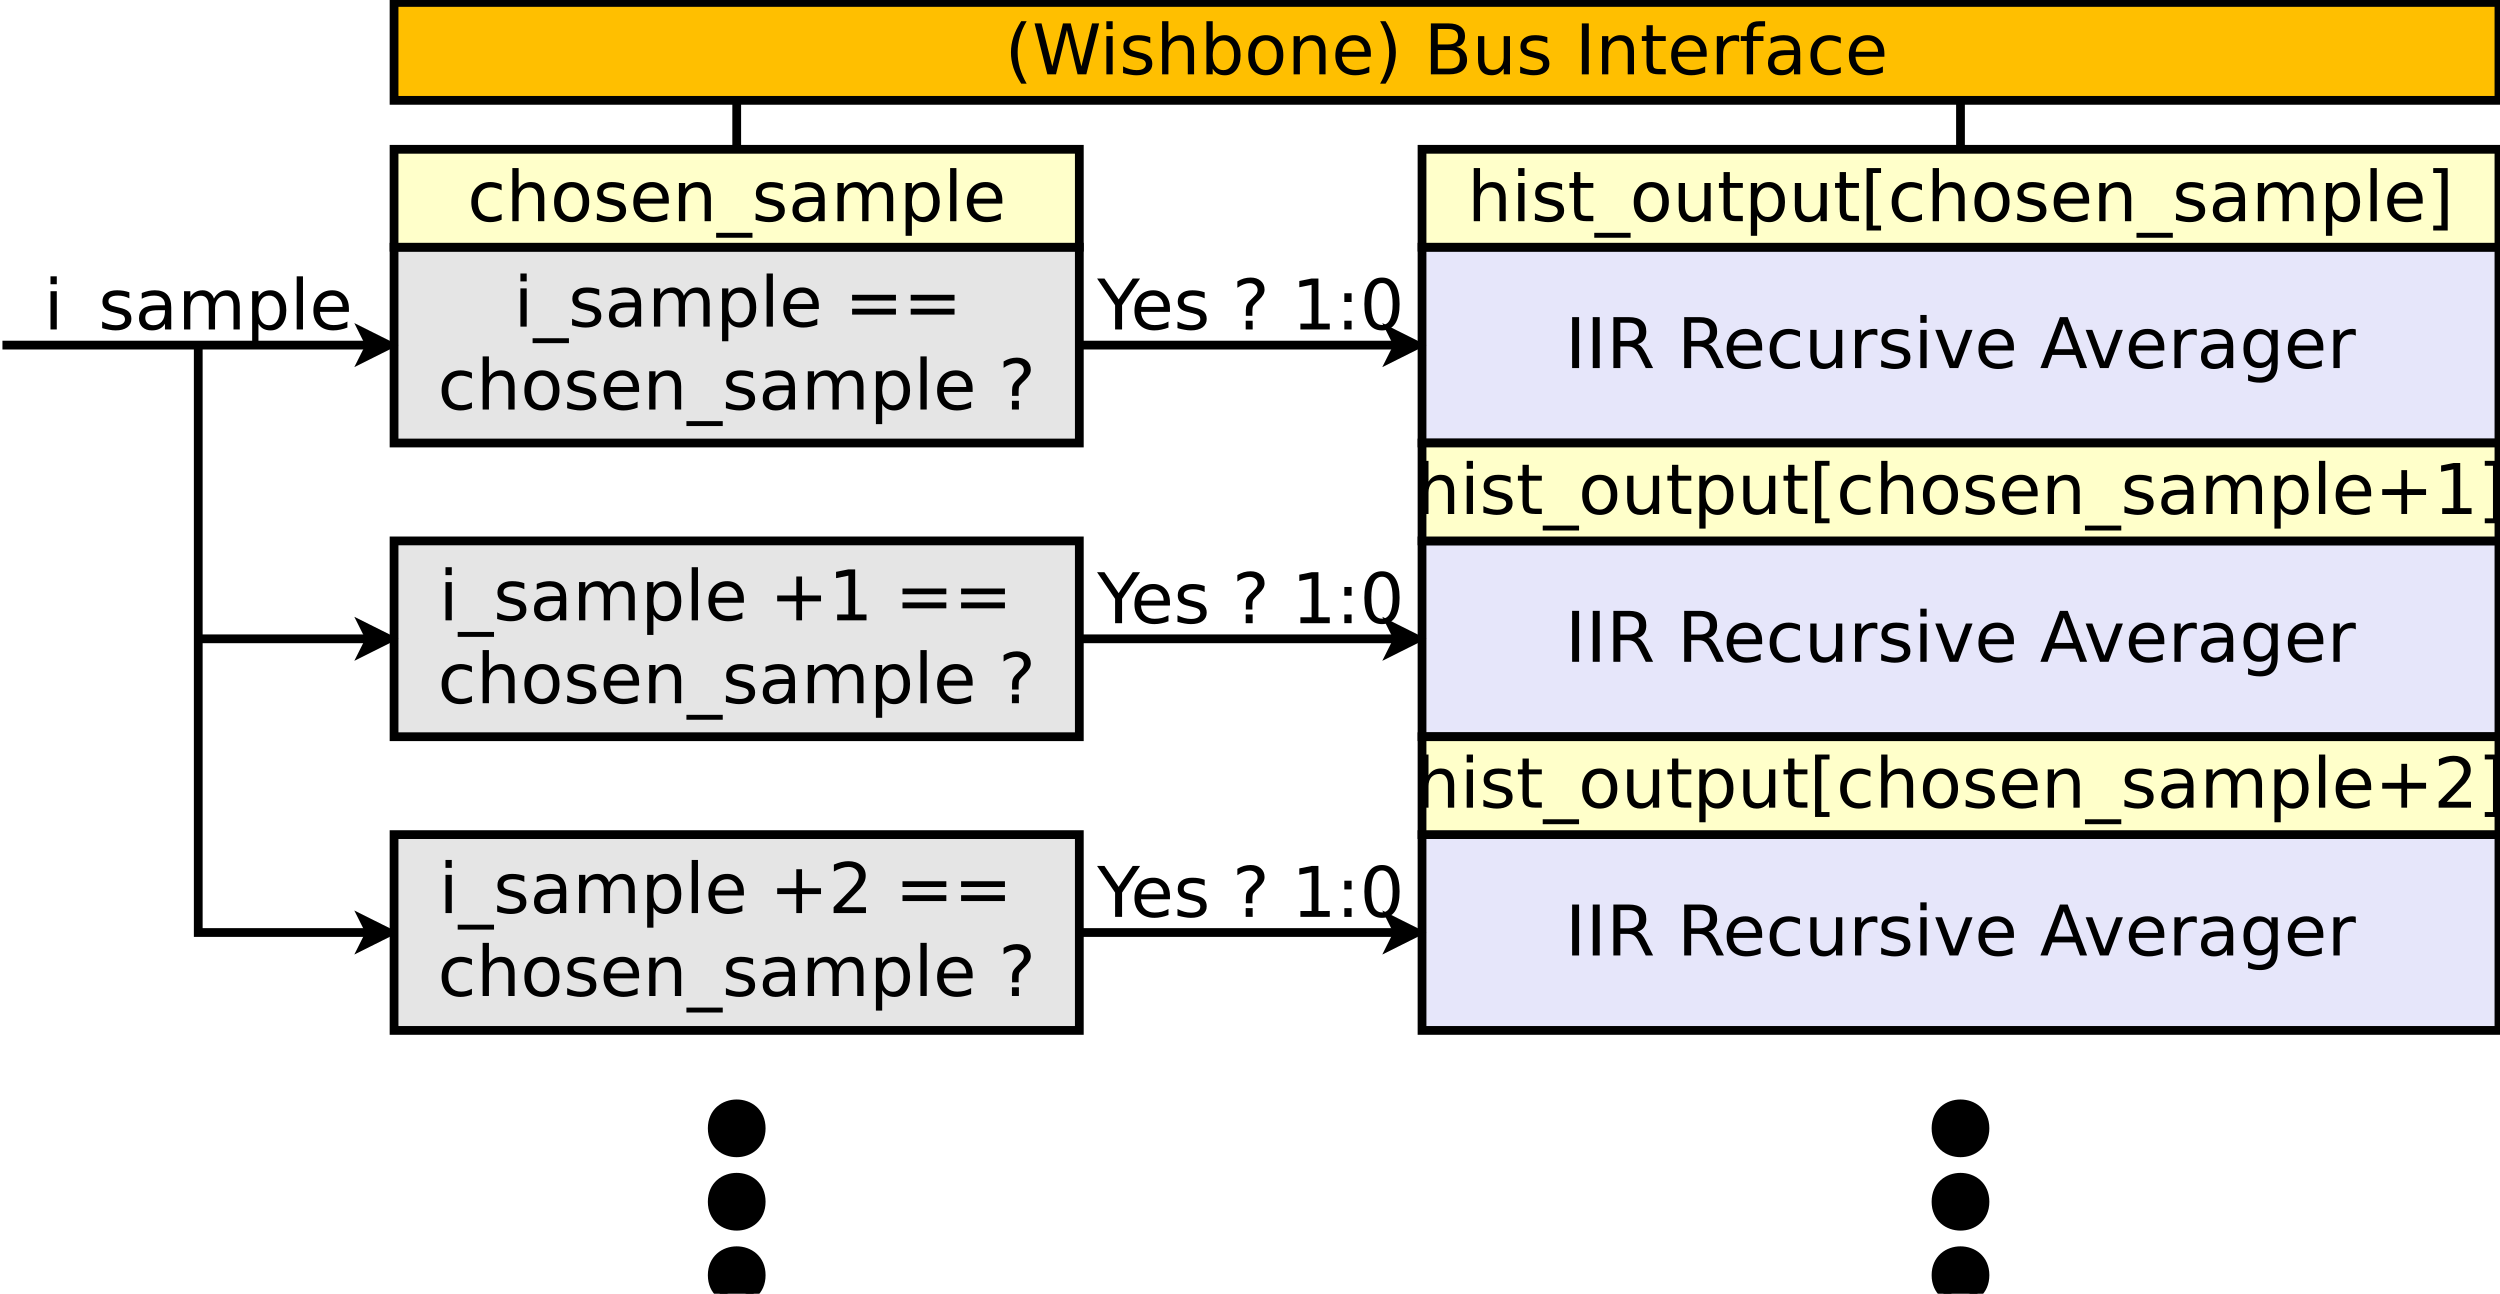 <?xml version="1.0" encoding="UTF-8"?>
<svg xmlns="http://www.w3.org/2000/svg" xmlns:xlink="http://www.w3.org/1999/xlink" width="286pt" height="148pt" viewBox="0 0 286 148" version="1.1">
<defs>
<g>
<symbol overflow="visible" id="glyph0-0">
<path style="stroke:none;" d="M 0.406 1.422 L 0.406 -5.641 L 4.406 -5.641 L 4.406 1.422 Z M 0.844 0.969 L 3.953 0.969 L 3.953 -5.188 L 0.844 -5.188 Z M 0.844 0.969 "/>
</symbol>
<symbol overflow="visible" id="glyph0-1">
<path style="stroke:none;" d="M 0.75 -4.375 L 1.469 -4.375 L 1.469 0 L 0.75 0 Z M 0.75 -6.078 L 1.469 -6.078 L 1.469 -5.172 L 0.75 -5.172 Z M 0.75 -6.078 "/>
</symbol>
<symbol overflow="visible" id="glyph0-2">
<path style="stroke:none;" d="M 4.078 1.328 L 4.078 1.891 L -0.078 1.891 L -0.078 1.328 Z M 4.078 1.328 "/>
</symbol>
<symbol overflow="visible" id="glyph0-3">
<path style="stroke:none;" d="M 3.547 -4.25 L 3.547 -3.562 C 3.336 -3.664 3.125 -3.742 2.906 -3.797 C 2.688 -3.848 2.461 -3.875 2.234 -3.875 C 1.879 -3.875 1.609 -3.816 1.422 -3.703 C 1.242 -3.598 1.156 -3.438 1.156 -3.219 C 1.156 -3.051 1.219 -2.922 1.344 -2.828 C 1.477 -2.734 1.738 -2.645 2.125 -2.562 L 2.375 -2.5 C 2.883 -2.395 3.242 -2.242 3.453 -2.047 C 3.672 -1.848 3.781 -1.566 3.781 -1.203 C 3.781 -0.797 3.617 -0.473 3.297 -0.234 C 2.973 -0.004 2.531 0.109 1.969 0.109 C 1.738 0.109 1.492 0.082 1.234 0.031 C 0.984 -0.008 0.719 -0.07 0.438 -0.156 L 0.438 -0.906 C 0.695 -0.77 0.957 -0.664 1.219 -0.594 C 1.477 -0.52 1.734 -0.484 1.984 -0.484 C 2.328 -0.484 2.586 -0.539 2.766 -0.656 C 2.953 -0.781 3.047 -0.945 3.047 -1.156 C 3.047 -1.352 2.977 -1.504 2.844 -1.609 C 2.707 -1.711 2.422 -1.812 1.984 -1.906 L 1.734 -1.969 C 1.285 -2.062 0.961 -2.203 0.766 -2.391 C 0.566 -2.586 0.469 -2.852 0.469 -3.188 C 0.469 -3.602 0.613 -3.922 0.906 -4.141 C 1.195 -4.367 1.609 -4.484 2.141 -4.484 C 2.41 -4.484 2.66 -4.461 2.891 -4.422 C 3.129 -4.379 3.348 -4.32 3.547 -4.25 Z M 3.547 -4.25 "/>
</symbol>
<symbol overflow="visible" id="glyph0-4">
<path style="stroke:none;" d="M 2.75 -2.203 C 2.164 -2.203 1.758 -2.133 1.531 -2 C 1.312 -1.863 1.203 -1.641 1.203 -1.328 C 1.203 -1.066 1.285 -0.859 1.453 -0.703 C 1.617 -0.555 1.848 -0.484 2.141 -0.484 C 2.535 -0.484 2.852 -0.625 3.094 -0.906 C 3.332 -1.195 3.453 -1.578 3.453 -2.047 L 3.453 -2.203 Z M 4.172 -2.5 L 4.172 0 L 3.453 0 L 3.453 -0.672 C 3.297 -0.398 3.094 -0.203 2.844 -0.078 C 2.602 0.047 2.305 0.109 1.953 0.109 C 1.504 0.109 1.145 -0.016 0.875 -0.266 C 0.613 -0.516 0.484 -0.852 0.484 -1.281 C 0.484 -1.77 0.645 -2.141 0.969 -2.391 C 1.301 -2.641 1.797 -2.766 2.453 -2.766 L 3.453 -2.766 L 3.453 -2.828 C 3.453 -3.16 3.344 -3.414 3.125 -3.594 C 2.914 -3.781 2.613 -3.875 2.219 -3.875 C 1.969 -3.875 1.723 -3.844 1.484 -3.781 C 1.242 -3.719 1.016 -3.629 0.797 -3.516 L 0.797 -4.172 C 1.066 -4.273 1.32 -4.352 1.562 -4.406 C 1.812 -4.457 2.055 -4.484 2.297 -4.484 C 2.922 -4.484 3.391 -4.316 3.703 -3.984 C 4.016 -3.66 4.172 -3.164 4.172 -2.5 Z M 4.172 -2.5 "/>
</symbol>
<symbol overflow="visible" id="glyph0-5">
<path style="stroke:none;" d="M 4.156 -3.531 C 4.344 -3.852 4.562 -4.094 4.812 -4.25 C 5.062 -4.406 5.352 -4.484 5.688 -4.484 C 6.145 -4.484 6.492 -4.32 6.734 -4 C 6.984 -3.688 7.109 -3.234 7.109 -2.641 L 7.109 0 L 6.391 0 L 6.391 -2.625 C 6.391 -3.039 6.316 -3.348 6.172 -3.547 C 6.023 -3.754 5.797 -3.859 5.484 -3.859 C 5.117 -3.859 4.828 -3.734 4.609 -3.484 C 4.391 -3.234 4.281 -2.895 4.281 -2.469 L 4.281 0 L 3.562 0 L 3.562 -2.625 C 3.562 -3.039 3.484 -3.348 3.328 -3.547 C 3.18 -3.754 2.957 -3.859 2.656 -3.859 C 2.281 -3.859 1.984 -3.734 1.766 -3.484 C 1.555 -3.234 1.453 -2.895 1.453 -2.469 L 1.453 0 L 0.734 0 L 0.734 -4.375 L 1.453 -4.375 L 1.453 -3.703 C 1.617 -3.961 1.816 -4.156 2.047 -4.281 C 2.273 -4.414 2.547 -4.484 2.859 -4.484 C 3.172 -4.484 3.438 -4.398 3.656 -4.234 C 3.883 -4.078 4.051 -3.844 4.156 -3.531 Z M 4.156 -3.531 "/>
</symbol>
<symbol overflow="visible" id="glyph0-6">
<path style="stroke:none;" d="M 1.453 -0.656 L 1.453 1.672 L 0.734 1.672 L 0.734 -4.375 L 1.453 -4.375 L 1.453 -3.719 C 1.598 -3.977 1.785 -4.172 2.016 -4.297 C 2.254 -4.422 2.531 -4.484 2.844 -4.484 C 3.375 -4.484 3.805 -4.27 4.141 -3.844 C 4.473 -3.426 4.641 -2.875 4.641 -2.188 C 4.641 -1.5 4.473 -0.941 4.141 -0.516 C 3.805 -0.098 3.375 0.109 2.844 0.109 C 2.531 0.109 2.254 0.047 2.016 -0.078 C 1.785 -0.203 1.598 -0.395 1.453 -0.656 Z M 3.891 -2.188 C 3.891 -2.719 3.781 -3.129 3.562 -3.422 C 3.352 -3.723 3.055 -3.875 2.672 -3.875 C 2.297 -3.875 2 -3.723 1.781 -3.422 C 1.562 -3.129 1.453 -2.719 1.453 -2.188 C 1.453 -1.656 1.562 -1.238 1.781 -0.938 C 2 -0.633 2.297 -0.484 2.672 -0.484 C 3.055 -0.484 3.352 -0.633 3.562 -0.938 C 3.781 -1.238 3.891 -1.656 3.891 -2.188 Z M 3.891 -2.188 "/>
</symbol>
<symbol overflow="visible" id="glyph0-7">
<path style="stroke:none;" d="M 0.75 -6.078 L 1.469 -6.078 L 1.469 0 L 0.75 0 Z M 0.75 -6.078 "/>
</symbol>
<symbol overflow="visible" id="glyph0-8">
<path style="stroke:none;" d="M 4.5 -2.375 L 4.5 -2.016 L 1.188 -2.016 C 1.219 -1.523 1.367 -1.148 1.641 -0.891 C 1.91 -0.629 2.281 -0.5 2.75 -0.5 C 3.031 -0.5 3.301 -0.531 3.562 -0.594 C 3.82 -0.664 4.078 -0.77 4.328 -0.906 L 4.328 -0.219 C 4.066 -0.113 3.801 -0.035 3.531 0.016 C 3.258 0.078 2.988 0.109 2.719 0.109 C 2.02 0.109 1.461 -0.094 1.047 -0.5 C 0.641 -0.906 0.438 -1.453 0.438 -2.141 C 0.438 -2.859 0.629 -3.426 1.016 -3.844 C 1.41 -4.27 1.938 -4.484 2.594 -4.484 C 3.176 -4.484 3.641 -4.289 3.984 -3.906 C 4.328 -3.531 4.5 -3.02 4.5 -2.375 Z M 3.781 -2.578 C 3.77 -2.973 3.656 -3.285 3.438 -3.516 C 3.227 -3.754 2.945 -3.875 2.594 -3.875 C 2.195 -3.875 1.875 -3.758 1.625 -3.531 C 1.383 -3.301 1.25 -2.984 1.219 -2.578 Z M 3.781 -2.578 "/>
</symbol>
<symbol overflow="visible" id="glyph0-9">
<path style="stroke:none;" d=""/>
</symbol>
<symbol overflow="visible" id="glyph0-10">
<path style="stroke:none;" d="M 0.844 -3.641 L 5.859 -3.641 L 5.859 -2.984 L 0.844 -2.984 Z M 0.844 -2.047 L 5.859 -2.047 L 5.859 -1.375 L 0.844 -1.375 Z M 0.844 -2.047 "/>
</symbol>
<symbol overflow="visible" id="glyph0-11">
<path style="stroke:none;" d="M 3.906 -4.203 L 3.906 -3.531 C 3.695 -3.645 3.488 -3.727 3.281 -3.781 C 3.082 -3.844 2.879 -3.875 2.672 -3.875 C 2.203 -3.875 1.836 -3.723 1.578 -3.422 C 1.328 -3.129 1.203 -2.719 1.203 -2.188 C 1.203 -1.656 1.328 -1.238 1.578 -0.938 C 1.836 -0.645 2.203 -0.5 2.672 -0.5 C 2.879 -0.5 3.082 -0.523 3.281 -0.578 C 3.488 -0.641 3.695 -0.723 3.906 -0.828 L 3.906 -0.172 C 3.707 -0.078 3.5 -0.008 3.281 0.031 C 3.062 0.082 2.832 0.109 2.594 0.109 C 1.938 0.109 1.41 -0.094 1.016 -0.5 C 0.629 -0.914 0.438 -1.477 0.438 -2.188 C 0.438 -2.895 0.633 -3.453 1.031 -3.859 C 1.426 -4.273 1.961 -4.484 2.641 -4.484 C 2.859 -4.484 3.07 -4.457 3.281 -4.406 C 3.5 -4.363 3.707 -4.297 3.906 -4.203 Z M 3.906 -4.203 "/>
</symbol>
<symbol overflow="visible" id="glyph0-12">
<path style="stroke:none;" d="M 4.391 -2.641 L 4.391 0 L 3.672 0 L 3.672 -2.625 C 3.672 -3.031 3.586 -3.336 3.422 -3.547 C 3.266 -3.754 3.023 -3.859 2.703 -3.859 C 2.316 -3.859 2.008 -3.734 1.781 -3.484 C 1.562 -3.234 1.453 -2.895 1.453 -2.469 L 1.453 0 L 0.734 0 L 0.734 -6.078 L 1.453 -6.078 L 1.453 -3.703 C 1.617 -3.961 1.816 -4.156 2.047 -4.281 C 2.285 -4.414 2.555 -4.484 2.859 -4.484 C 3.367 -4.484 3.75 -4.328 4 -4.016 C 4.258 -3.703 4.391 -3.242 4.391 -2.641 Z M 4.391 -2.641 "/>
</symbol>
<symbol overflow="visible" id="glyph0-13">
<path style="stroke:none;" d="M 2.453 -3.875 C 2.066 -3.875 1.758 -3.723 1.531 -3.422 C 1.312 -3.117 1.203 -2.707 1.203 -2.188 C 1.203 -1.664 1.312 -1.254 1.531 -0.953 C 1.758 -0.648 2.066 -0.5 2.453 -0.5 C 2.836 -0.5 3.141 -0.648 3.359 -0.953 C 3.586 -1.254 3.703 -1.664 3.703 -2.188 C 3.703 -2.707 3.586 -3.117 3.359 -3.422 C 3.141 -3.723 2.836 -3.875 2.453 -3.875 Z M 2.453 -4.484 C 3.078 -4.484 3.566 -4.281 3.922 -3.875 C 4.273 -3.469 4.453 -2.906 4.453 -2.188 C 4.453 -1.469 4.273 -0.906 3.922 -0.5 C 3.566 -0.094 3.078 0.109 2.453 0.109 C 1.828 0.109 1.332 -0.094 0.969 -0.5 C 0.613 -0.906 0.438 -1.469 0.438 -2.188 C 0.438 -2.906 0.613 -3.469 0.969 -3.875 C 1.332 -4.281 1.828 -4.484 2.453 -4.484 Z M 2.453 -4.484 "/>
</symbol>
<symbol overflow="visible" id="glyph0-14">
<path style="stroke:none;" d="M 4.391 -2.641 L 4.391 0 L 3.672 0 L 3.672 -2.625 C 3.672 -3.031 3.586 -3.336 3.422 -3.547 C 3.266 -3.754 3.023 -3.859 2.703 -3.859 C 2.316 -3.859 2.008 -3.734 1.781 -3.484 C 1.562 -3.234 1.453 -2.895 1.453 -2.469 L 1.453 0 L 0.734 0 L 0.734 -4.375 L 1.453 -4.375 L 1.453 -3.703 C 1.617 -3.961 1.816 -4.156 2.047 -4.281 C 2.285 -4.414 2.555 -4.484 2.859 -4.484 C 3.367 -4.484 3.75 -4.328 4 -4.016 C 4.258 -3.703 4.391 -3.242 4.391 -2.641 Z M 4.391 -2.641 "/>
</symbol>
<symbol overflow="visible" id="glyph0-15">
<path style="stroke:none;" d="M 1.531 -1 L 2.328 -1 L 2.328 0 L 1.531 0 Z M 2.297 -1.562 L 1.547 -1.562 L 1.547 -2.172 C 1.547 -2.43 1.582 -2.645 1.656 -2.812 C 1.727 -2.988 1.883 -3.188 2.125 -3.406 L 2.469 -3.75 C 2.625 -3.895 2.734 -4.023 2.797 -4.141 C 2.859 -4.266 2.891 -4.391 2.891 -4.516 C 2.891 -4.754 2.805 -4.941 2.641 -5.078 C 2.473 -5.223 2.25 -5.297 1.969 -5.297 C 1.758 -5.297 1.535 -5.25 1.297 -5.156 C 1.066 -5.07 0.828 -4.941 0.578 -4.766 L 0.578 -5.5 C 0.816 -5.645 1.062 -5.754 1.312 -5.828 C 1.57 -5.898 1.832 -5.938 2.094 -5.938 C 2.57 -5.938 2.957 -5.812 3.25 -5.562 C 3.539 -5.312 3.688 -4.977 3.688 -4.562 C 3.688 -4.363 3.641 -4.176 3.547 -4 C 3.453 -3.82 3.289 -3.617 3.062 -3.391 L 2.719 -3.062 C 2.594 -2.938 2.504 -2.836 2.453 -2.766 C 2.398 -2.703 2.363 -2.633 2.344 -2.562 C 2.332 -2.508 2.32 -2.441 2.312 -2.359 C 2.301 -2.285 2.297 -2.18 2.297 -2.047 Z M 2.297 -1.562 "/>
</symbol>
<symbol overflow="visible" id="glyph0-16">
<path style="stroke:none;" d="M 0.781 -5.828 L 1.578 -5.828 L 1.578 0 L 0.781 0 Z M 0.781 -5.828 "/>
</symbol>
<symbol overflow="visible" id="glyph0-17">
<path style="stroke:none;" d="M 3.547 -2.734 C 3.723 -2.68 3.891 -2.562 4.047 -2.375 C 4.203 -2.188 4.363 -1.926 4.531 -1.594 L 5.328 0 L 4.484 0 L 3.734 -1.5 C 3.547 -1.883 3.359 -2.141 3.172 -2.266 C 2.992 -2.398 2.75 -2.469 2.438 -2.469 L 1.578 -2.469 L 1.578 0 L 0.781 0 L 0.781 -5.828 L 2.562 -5.828 C 3.227 -5.828 3.723 -5.688 4.047 -5.406 C 4.379 -5.133 4.547 -4.719 4.547 -4.156 C 4.547 -3.789 4.461 -3.484 4.297 -3.234 C 4.129 -2.992 3.879 -2.828 3.547 -2.734 Z M 1.578 -5.188 L 1.578 -3.109 L 2.562 -3.109 C 2.945 -3.109 3.234 -3.195 3.422 -3.375 C 3.617 -3.551 3.719 -3.812 3.719 -4.156 C 3.719 -4.5 3.617 -4.754 3.422 -4.922 C 3.234 -5.098 2.945 -5.188 2.562 -5.188 Z M 1.578 -5.188 "/>
</symbol>
<symbol overflow="visible" id="glyph0-18">
<path style="stroke:none;" d="M 0.688 -1.734 L 0.688 -4.375 L 1.406 -4.375 L 1.406 -1.75 C 1.406 -1.344 1.484 -1.035 1.641 -0.828 C 1.805 -0.617 2.051 -0.516 2.375 -0.516 C 2.758 -0.516 3.062 -0.633 3.281 -0.875 C 3.508 -1.125 3.625 -1.461 3.625 -1.891 L 3.625 -4.375 L 4.344 -4.375 L 4.344 0 L 3.625 0 L 3.625 -0.672 C 3.445 -0.41 3.242 -0.211 3.016 -0.078 C 2.785 0.047 2.52 0.109 2.219 0.109 C 1.719 0.109 1.336 -0.047 1.078 -0.359 C 0.816 -0.672 0.688 -1.129 0.688 -1.734 Z M 2.484 -4.484 Z M 2.484 -4.484 "/>
</symbol>
<symbol overflow="visible" id="glyph0-19">
<path style="stroke:none;" d="M 3.297 -3.703 C 3.211 -3.754 3.125 -3.789 3.031 -3.812 C 2.938 -3.832 2.832 -3.844 2.719 -3.844 C 2.312 -3.844 2 -3.707 1.781 -3.438 C 1.562 -3.176 1.453 -2.801 1.453 -2.312 L 1.453 0 L 0.734 0 L 0.734 -4.375 L 1.453 -4.375 L 1.453 -3.703 C 1.598 -3.961 1.789 -4.156 2.031 -4.281 C 2.281 -4.414 2.578 -4.484 2.922 -4.484 C 2.973 -4.484 3.023 -4.477 3.078 -4.469 C 3.141 -4.469 3.207 -4.457 3.281 -4.438 Z M 3.297 -3.703 "/>
</symbol>
<symbol overflow="visible" id="glyph0-20">
<path style="stroke:none;" d="M 0.234 -4.375 L 1 -4.375 L 2.375 -0.703 L 3.734 -4.375 L 4.5 -4.375 L 2.859 0 L 1.875 0 Z M 0.234 -4.375 "/>
</symbol>
<symbol overflow="visible" id="glyph0-21">
<path style="stroke:none;" d="M 2.734 -5.062 L 1.672 -2.156 L 3.812 -2.156 Z M 2.297 -5.828 L 3.188 -5.828 L 5.406 0 L 4.594 0 L 4.062 -1.5 L 1.422 -1.5 L 0.891 0 L 0.062 0 Z M 2.297 -5.828 "/>
</symbol>
<symbol overflow="visible" id="glyph0-22">
<path style="stroke:none;" d="M 3.641 -2.234 C 3.641 -2.754 3.531 -3.156 3.312 -3.438 C 3.094 -3.727 2.789 -3.875 2.406 -3.875 C 2.02 -3.875 1.719 -3.727 1.5 -3.438 C 1.289 -3.156 1.188 -2.754 1.188 -2.234 C 1.188 -1.723 1.289 -1.32 1.5 -1.031 C 1.719 -0.75 2.02 -0.609 2.406 -0.609 C 2.789 -0.609 3.094 -0.75 3.312 -1.031 C 3.531 -1.32 3.641 -1.723 3.641 -2.234 Z M 4.359 -0.547 C 4.359 0.203 4.191 0.758 3.859 1.125 C 3.523 1.488 3.02 1.672 2.344 1.672 C 2.082 1.672 1.836 1.648 1.609 1.609 C 1.391 1.566 1.176 1.508 0.969 1.438 L 0.969 0.734 C 1.176 0.848 1.383 0.93 1.594 0.984 C 1.801 1.047 2.008 1.078 2.219 1.078 C 2.695 1.078 3.051 0.953 3.281 0.703 C 3.52 0.453 3.641 0.078 3.641 -0.422 L 3.641 -0.766 C 3.484 -0.516 3.289 -0.32 3.062 -0.188 C 2.832 -0.062 2.555 0 2.234 0 C 1.691 0 1.254 -0.203 0.922 -0.609 C 0.598 -1.023 0.438 -1.566 0.438 -2.234 C 0.438 -2.91 0.598 -3.453 0.922 -3.859 C 1.254 -4.273 1.691 -4.484 2.234 -4.484 C 2.555 -4.484 2.832 -4.414 3.062 -4.281 C 3.289 -4.156 3.484 -3.969 3.641 -3.719 L 3.641 -4.375 L 4.359 -4.375 Z M 4.359 -0.547 "/>
</symbol>
<symbol overflow="visible" id="glyph0-23">
<path style="stroke:none;" d="M -0.016 -5.828 L 0.828 -5.828 L 2.453 -3.438 L 4.062 -5.828 L 4.906 -5.828 L 2.844 -2.781 L 2.844 0 L 2.047 0 L 2.047 -2.781 Z M -0.016 -5.828 "/>
</symbol>
<symbol overflow="visible" id="glyph0-24">
<path style="stroke:none;" d="M 1 -0.672 L 2.281 -0.672 L 2.281 -5.109 L 0.875 -4.828 L 0.875 -5.547 L 2.281 -5.828 L 3.062 -5.828 L 3.062 -0.672 L 4.359 -0.672 L 4.359 0 L 1 0 Z M 1 -0.672 "/>
</symbol>
<symbol overflow="visible" id="glyph0-25">
<path style="stroke:none;" d="M 0.938 -1 L 1.766 -1 L 1.766 0 L 0.938 0 Z M 0.938 -4.141 L 1.766 -4.141 L 1.766 -3.141 L 0.938 -3.141 Z M 0.938 -4.141 "/>
</symbol>
<symbol overflow="visible" id="glyph0-26">
<path style="stroke:none;" d="M 2.547 -5.312 C 2.141 -5.312 1.832 -5.109 1.625 -4.703 C 1.426 -4.305 1.328 -3.707 1.328 -2.906 C 1.328 -2.113 1.426 -1.516 1.625 -1.109 C 1.832 -0.711 2.141 -0.516 2.547 -0.516 C 2.953 -0.516 3.254 -0.711 3.453 -1.109 C 3.66 -1.516 3.766 -2.113 3.766 -2.906 C 3.766 -3.707 3.66 -4.305 3.453 -4.703 C 3.254 -5.109 2.953 -5.312 2.547 -5.312 Z M 2.547 -5.938 C 3.203 -5.938 3.703 -5.676 4.047 -5.156 C 4.391 -4.645 4.562 -3.895 4.562 -2.906 C 4.562 -1.926 4.391 -1.176 4.047 -0.656 C 3.703 -0.145 3.203 0.109 2.547 0.109 C 1.891 0.109 1.391 -0.145 1.047 -0.656 C 0.703 -1.176 0.531 -1.926 0.531 -2.906 C 0.531 -3.895 0.703 -4.645 1.047 -5.156 C 1.391 -5.676 1.891 -5.938 2.547 -5.938 Z M 2.547 -5.938 "/>
</symbol>
<symbol overflow="visible" id="glyph0-27">
<path style="stroke:none;" d="M 2.484 -6.078 C 2.129 -5.473 1.867 -4.879 1.703 -4.297 C 1.535 -3.711 1.453 -3.117 1.453 -2.516 C 1.453 -1.91 1.535 -1.312 1.703 -0.719 C 1.879 -0.133 2.141 0.457 2.484 1.062 L 1.859 1.062 C 1.461 0.445 1.164 -0.156 0.969 -0.75 C 0.781 -1.344 0.688 -1.93 0.688 -2.516 C 0.688 -3.098 0.781 -3.68 0.969 -4.266 C 1.164 -4.859 1.461 -5.461 1.859 -6.078 Z M 2.484 -6.078 "/>
</symbol>
<symbol overflow="visible" id="glyph0-28">
<path style="stroke:none;" d="M 0.266 -5.828 L 1.062 -5.828 L 2.297 -0.906 L 3.516 -5.828 L 4.406 -5.828 L 5.625 -0.906 L 6.844 -5.828 L 7.656 -5.828 L 6.188 0 L 5.188 0 L 3.969 -5.062 L 2.719 0 L 1.734 0 Z M 0.266 -5.828 "/>
</symbol>
<symbol overflow="visible" id="glyph0-29">
<path style="stroke:none;" d="M 3.891 -2.188 C 3.891 -2.719 3.781 -3.129 3.562 -3.422 C 3.352 -3.723 3.055 -3.875 2.672 -3.875 C 2.297 -3.875 2 -3.723 1.781 -3.422 C 1.562 -3.129 1.453 -2.719 1.453 -2.188 C 1.453 -1.656 1.562 -1.238 1.781 -0.938 C 2 -0.633 2.297 -0.484 2.672 -0.484 C 3.055 -0.484 3.352 -0.633 3.562 -0.938 C 3.781 -1.238 3.891 -1.656 3.891 -2.188 Z M 1.453 -3.719 C 1.598 -3.977 1.785 -4.172 2.016 -4.297 C 2.254 -4.422 2.531 -4.484 2.844 -4.484 C 3.375 -4.484 3.805 -4.27 4.141 -3.844 C 4.473 -3.426 4.641 -2.875 4.641 -2.188 C 4.641 -1.5 4.473 -0.941 4.141 -0.516 C 3.805 -0.098 3.375 0.109 2.844 0.109 C 2.531 0.109 2.254 0.047 2.016 -0.078 C 1.785 -0.203 1.598 -0.395 1.453 -0.656 L 1.453 0 L 0.734 0 L 0.734 -6.078 L 1.453 -6.078 Z M 1.453 -3.719 "/>
</symbol>
<symbol overflow="visible" id="glyph0-30">
<path style="stroke:none;" d="M 0.641 -6.078 L 1.266 -6.078 C 1.66 -5.461 1.953 -4.859 2.141 -4.266 C 2.336 -3.68 2.438 -3.098 2.438 -2.516 C 2.438 -1.93 2.336 -1.344 2.141 -0.75 C 1.953 -0.156 1.66 0.445 1.266 1.062 L 0.641 1.062 C 0.984 0.457 1.238 -0.133 1.406 -0.719 C 1.582 -1.312 1.672 -1.91 1.672 -2.516 C 1.672 -3.117 1.582 -3.711 1.406 -4.297 C 1.238 -4.879 0.984 -5.473 0.641 -6.078 Z M 0.641 -6.078 "/>
</symbol>
<symbol overflow="visible" id="glyph0-31">
<path style="stroke:none;" d="M 1.578 -2.781 L 1.578 -0.656 L 2.844 -0.656 C 3.27 -0.656 3.582 -0.738 3.781 -0.906 C 3.988 -1.082 4.094 -1.352 4.094 -1.719 C 4.094 -2.082 3.988 -2.348 3.781 -2.516 C 3.582 -2.691 3.27 -2.781 2.844 -2.781 Z M 1.578 -5.188 L 1.578 -3.422 L 2.75 -3.422 C 3.133 -3.422 3.422 -3.492 3.609 -3.641 C 3.797 -3.785 3.891 -4.008 3.891 -4.312 C 3.891 -4.602 3.797 -4.82 3.609 -4.969 C 3.422 -5.113 3.133 -5.188 2.75 -5.188 Z M 0.781 -5.828 L 2.797 -5.828 C 3.398 -5.828 3.863 -5.703 4.188 -5.453 C 4.52 -5.203 4.688 -4.848 4.688 -4.391 C 4.688 -4.035 4.602 -3.75 4.438 -3.531 C 4.27 -3.32 4.023 -3.191 3.703 -3.141 C 4.086 -3.055 4.383 -2.883 4.594 -2.625 C 4.812 -2.363 4.922 -2.035 4.922 -1.641 C 4.922 -1.117 4.742 -0.711 4.391 -0.422 C 4.035 -0.141 3.531 0 2.875 0 L 0.781 0 Z M 0.781 -5.828 "/>
</symbol>
<symbol overflow="visible" id="glyph0-32">
<path style="stroke:none;" d="M 1.469 -5.625 L 1.469 -4.375 L 2.953 -4.375 L 2.953 -3.812 L 1.469 -3.812 L 1.469 -1.438 C 1.469 -1.082 1.516 -0.852 1.609 -0.75 C 1.711 -0.656 1.91 -0.609 2.203 -0.609 L 2.953 -0.609 L 2.953 0 L 2.203 0 C 1.648 0 1.27 -0.102 1.062 -0.312 C 0.852 -0.52 0.75 -0.895 0.75 -1.438 L 0.75 -3.812 L 0.219 -3.812 L 0.219 -4.375 L 0.75 -4.375 L 0.75 -5.625 Z M 1.469 -5.625 "/>
</symbol>
<symbol overflow="visible" id="glyph0-33">
<path style="stroke:none;" d="M 2.969 -6.078 L 2.969 -5.484 L 2.281 -5.484 C 2.02 -5.484 1.836 -5.43 1.734 -5.328 C 1.641 -5.223 1.594 -5.035 1.594 -4.766 L 1.594 -4.375 L 2.781 -4.375 L 2.781 -3.812 L 1.594 -3.812 L 1.594 0 L 0.875 0 L 0.875 -3.812 L 0.188 -3.812 L 0.188 -4.375 L 0.875 -4.375 L 0.875 -4.688 C 0.875 -5.164 0.984 -5.516 1.203 -5.734 C 1.43 -5.961 1.797 -6.078 2.297 -6.078 Z M 2.969 -6.078 "/>
</symbol>
<symbol overflow="visible" id="glyph0-34">
<path style="stroke:none;" d="M 0.688 -6.078 L 2.344 -6.078 L 2.344 -5.516 L 1.406 -5.516 L 1.406 0.5 L 2.344 0.5 L 2.344 1.062 L 0.688 1.062 Z M 0.688 -6.078 "/>
</symbol>
<symbol overflow="visible" id="glyph0-35">
<path style="stroke:none;" d="M 2.438 -6.078 L 2.438 1.062 L 0.781 1.062 L 0.781 0.5 L 1.719 0.5 L 1.719 -5.516 L 0.781 -5.516 L 0.781 -6.078 Z M 2.438 -6.078 "/>
</symbol>
<symbol overflow="visible" id="glyph0-36">
<path style="stroke:none;" d="M 3.688 -5.016 L 3.688 -2.844 L 5.859 -2.844 L 5.859 -2.172 L 3.688 -2.172 L 3.688 0 L 3.031 0 L 3.031 -2.172 L 0.844 -2.172 L 0.844 -2.844 L 3.031 -2.844 L 3.031 -5.016 Z M 3.688 -5.016 "/>
</symbol>
<symbol overflow="visible" id="glyph0-37">
<path style="stroke:none;" d="M 1.531 -0.672 L 4.297 -0.672 L 4.297 0 L 0.594 0 L 0.594 -0.672 C 0.883 -0.973 1.289 -1.383 1.812 -1.906 C 2.332 -2.438 2.656 -2.773 2.781 -2.922 C 3.039 -3.203 3.219 -3.441 3.312 -3.641 C 3.414 -3.836 3.469 -4.031 3.469 -4.219 C 3.469 -4.531 3.359 -4.785 3.141 -4.984 C 2.922 -5.18 2.641 -5.281 2.297 -5.281 C 2.047 -5.281 1.781 -5.234 1.5 -5.141 C 1.227 -5.055 0.938 -4.926 0.625 -4.75 L 0.625 -5.547 C 0.945 -5.68 1.242 -5.781 1.516 -5.844 C 1.797 -5.906 2.051 -5.938 2.281 -5.938 C 2.883 -5.938 3.363 -5.785 3.719 -5.484 C 4.082 -5.18 4.266 -4.781 4.266 -4.281 C 4.266 -4.039 4.219 -3.812 4.125 -3.594 C 4.031 -3.375 3.867 -3.117 3.641 -2.828 C 3.566 -2.754 3.352 -2.535 3 -2.172 C 2.656 -1.816 2.164 -1.316 1.531 -0.672 Z M 1.531 -0.672 "/>
</symbol>
</g>
</defs>
<g id="surface491014">
<rect x="0" y="0" width="286" height="148" style="fill:rgb(100%,100%,100%);fill-opacity:1;stroke:none;"/>
<path style="fill:none;stroke-width:0.179;stroke-linecap:butt;stroke-linejoin:miter;stroke:rgb(0%,0%,0%);stroke-opacity:1;stroke-miterlimit:10;" d="M 5 8 L 5 20 L 8.513 20 " transform="matrix(5.6,0,0,5.6,-5.32,-5.32)"/>
<path style="fill-rule:evenodd;fill:rgb(0%,0%,0%);fill-opacity:1;stroke-width:0.179;stroke-linecap:butt;stroke-linejoin:miter;stroke:rgb(0%,0%,0%);stroke-opacity:1;stroke-miterlimit:10;" d="M 8.888 20 L 8.388 20.25 L 8.513 20 L 8.388 19.75 Z M 8.888 20 " transform="matrix(5.6,0,0,5.6,-5.32,-5.32)"/>
<path style="fill-rule:evenodd;fill:rgb(90.196%,90.196%,98.039%);fill-opacity:1;stroke-width:0.179;stroke-linecap:butt;stroke-linejoin:miter;stroke:rgb(0%,0%,0%);stroke-opacity:1;stroke-miterlimit:10;" d="M 30 6 L 52 6 L 52 10 L 30 10 Z M 30 6 " transform="matrix(5.6,0,0,5.6,-5.32,-5.32)"/>
<path style="fill-rule:evenodd;fill:rgb(89.804%,89.804%,89.804%);fill-opacity:1;stroke-width:0.179;stroke-linecap:butt;stroke-linejoin:miter;stroke:rgb(0%,0%,0%);stroke-opacity:1;stroke-miterlimit:10;" d="M 9 6 L 22.999 6 L 22.999 10 L 9 10 Z M 9 6 " transform="matrix(5.6,0,0,5.6,-5.32,-5.32)"/>
<g style="fill:rgb(0%,0%,0%);fill-opacity:1;">
  <use xlink:href="#glyph0-1" x="58.785" y="37.366"/>
  <use xlink:href="#glyph0-2" x="61.008" y="37.366"/>
  <use xlink:href="#glyph0-3" x="65.008" y="37.366"/>
  <use xlink:href="#glyph0-4" x="69.176" y="37.366"/>
  <use xlink:href="#glyph0-5" x="74.078" y="37.366"/>
  <use xlink:href="#glyph0-6" x="81.871" y="37.366"/>
  <use xlink:href="#glyph0-7" x="86.949" y="37.366"/>
  <use xlink:href="#glyph0-8" x="89.172" y="37.366"/>
  <use xlink:href="#glyph0-9" x="94.094" y="37.366"/>
  <use xlink:href="#glyph0-10" x="96.637" y="37.366"/>
  <use xlink:href="#glyph0-10" x="103.34" y="37.366"/>
  <use xlink:href="#glyph0-9" x="110.043" y="37.366"/>
</g>
<g style="fill:rgb(0%,0%,0%);fill-opacity:1;">
  <use xlink:href="#glyph0-11" x="50.082" y="46.85"/>
  <use xlink:href="#glyph0-12" x="54.481" y="46.85"/>
  <use xlink:href="#glyph0-13" x="59.551" y="46.85"/>
  <use xlink:href="#glyph0-3" x="64.445" y="46.85"/>
  <use xlink:href="#glyph0-8" x="68.613" y="46.85"/>
  <use xlink:href="#glyph0-14" x="73.535" y="46.85"/>
  <use xlink:href="#glyph0-2" x="78.605" y="46.85"/>
  <use xlink:href="#glyph0-3" x="82.605" y="46.85"/>
  <use xlink:href="#glyph0-4" x="86.773" y="46.85"/>
  <use xlink:href="#glyph0-5" x="91.676" y="46.85"/>
  <use xlink:href="#glyph0-6" x="99.469" y="46.85"/>
  <use xlink:href="#glyph0-7" x="104.547" y="46.85"/>
  <use xlink:href="#glyph0-8" x="106.769" y="46.85"/>
  <use xlink:href="#glyph0-9" x="111.691" y="46.85"/>
  <use xlink:href="#glyph0-15" x="114.234" y="46.85"/>
</g>
<g style="fill:rgb(0%,0%,0%);fill-opacity:1;">
  <use xlink:href="#glyph0-16" x="179.07" y="42.108"/>
  <use xlink:href="#glyph0-16" x="181.43" y="42.108"/>
  <use xlink:href="#glyph0-17" x="183.789" y="42.108"/>
  <use xlink:href="#glyph0-9" x="189.348" y="42.108"/>
  <use xlink:href="#glyph0-17" x="191.891" y="42.108"/>
  <use xlink:href="#glyph0-8" x="197.09" y="42.108"/>
  <use xlink:href="#glyph0-11" x="202.012" y="42.108"/>
  <use xlink:href="#glyph0-18" x="206.41" y="42.108"/>
  <use xlink:href="#glyph0-19" x="211.481" y="42.108"/>
  <use xlink:href="#glyph0-3" x="214.77" y="42.108"/>
  <use xlink:href="#glyph0-1" x="218.938" y="42.108"/>
  <use xlink:href="#glyph0-20" x="221.16" y="42.108"/>
  <use xlink:href="#glyph0-8" x="225.895" y="42.108"/>
  <use xlink:href="#glyph0-9" x="230.816" y="42.108"/>
  <use xlink:href="#glyph0-21" x="233.359" y="42.108"/>
  <use xlink:href="#glyph0-20" x="238.363" y="42.108"/>
  <use xlink:href="#glyph0-8" x="243.098" y="42.108"/>
  <use xlink:href="#glyph0-19" x="248.02" y="42.108"/>
  <use xlink:href="#glyph0-4" x="251.309" y="42.108"/>
  <use xlink:href="#glyph0-22" x="256.211" y="42.108"/>
  <use xlink:href="#glyph0-8" x="261.289" y="42.108"/>
  <use xlink:href="#glyph0-19" x="266.211" y="42.108"/>
</g>
<path style="fill:none;stroke-width:0.179;stroke-linecap:butt;stroke-linejoin:miter;stroke:rgb(0%,0%,0%);stroke-opacity:1;stroke-miterlimit:10;" d="M 23 8 L 29.513 8 " transform="matrix(5.6,0,0,5.6,-5.32,-5.32)"/>
<path style="fill-rule:evenodd;fill:rgb(0%,0%,0%);fill-opacity:1;stroke-width:0.179;stroke-linecap:butt;stroke-linejoin:miter;stroke:rgb(0%,0%,0%);stroke-opacity:1;stroke-miterlimit:10;" d="M 29.888 8 L 29.388 8.25 L 29.513 8 L 29.388 7.75 Z M 29.888 8 " transform="matrix(5.6,0,0,5.6,-5.32,-5.32)"/>
<g style="fill:rgb(0%,0%,0%);fill-opacity:1;">
  <use xlink:href="#glyph0-23" x="125.52" y="37.69"/>
  <use xlink:href="#glyph0-8" x="129.344" y="37.69"/>
  <use xlink:href="#glyph0-3" x="134.266" y="37.69"/>
  <use xlink:href="#glyph0-9" x="138.434" y="37.69"/>
  <use xlink:href="#glyph0-15" x="140.977" y="37.69"/>
  <use xlink:href="#glyph0-9" x="145.223" y="37.69"/>
  <use xlink:href="#glyph0-24" x="147.766" y="37.69"/>
  <use xlink:href="#glyph0-25" x="152.855" y="37.69"/>
  <use xlink:href="#glyph0-26" x="155.551" y="37.69"/>
</g>
<path style="fill-rule:evenodd;fill:rgb(100%,100%,79.216%);fill-opacity:1;stroke-width:0.179;stroke-linecap:butt;stroke-linejoin:miter;stroke:rgb(0%,0%,0%);stroke-opacity:1;stroke-miterlimit:10;" d="M 9 4 L 22.999 4 L 22.999 6 L 9 6 Z M 9 4 " transform="matrix(5.6,0,0,5.6,-5.32,-5.32)"/>
<g style="fill:rgb(0%,0%,0%);fill-opacity:1;">
  <use xlink:href="#glyph0-11" x="53.48" y="25.307"/>
  <use xlink:href="#glyph0-12" x="57.879" y="25.307"/>
  <use xlink:href="#glyph0-13" x="62.949" y="25.307"/>
  <use xlink:href="#glyph0-3" x="67.844" y="25.307"/>
  <use xlink:href="#glyph0-8" x="72.012" y="25.307"/>
  <use xlink:href="#glyph0-14" x="76.934" y="25.307"/>
  <use xlink:href="#glyph0-2" x="82.004" y="25.307"/>
  <use xlink:href="#glyph0-3" x="86.004" y="25.307"/>
  <use xlink:href="#glyph0-4" x="90.172" y="25.307"/>
  <use xlink:href="#glyph0-5" x="95.074" y="25.307"/>
  <use xlink:href="#glyph0-6" x="102.867" y="25.307"/>
  <use xlink:href="#glyph0-7" x="107.945" y="25.307"/>
  <use xlink:href="#glyph0-8" x="110.168" y="25.307"/>
</g>
<path style="fill:none;stroke-width:0.179;stroke-linecap:butt;stroke-linejoin:miter;stroke:rgb(0%,0%,0%);stroke-opacity:1;stroke-miterlimit:10;" d="M 1 8 L 8.513 8 " transform="matrix(5.6,0,0,5.6,-5.32,-5.32)"/>
<path style="fill-rule:evenodd;fill:rgb(0%,0%,0%);fill-opacity:1;stroke-width:0.179;stroke-linecap:butt;stroke-linejoin:miter;stroke:rgb(0%,0%,0%);stroke-opacity:1;stroke-miterlimit:10;" d="M 8.888 8 L 8.388 8.25 L 8.513 8 L 8.388 7.75 Z M 8.888 8 " transform="matrix(5.6,0,0,5.6,-5.32,-5.32)"/>
<g style="fill:rgb(0%,0%,0%);fill-opacity:1;">
  <use xlink:href="#glyph0-1" x="5.027" y="37.69"/>
  <use xlink:href="#glyph0-2" x="7.25" y="37.69"/>
  <use xlink:href="#glyph0-3" x="11.25" y="37.69"/>
  <use xlink:href="#glyph0-4" x="15.418" y="37.69"/>
  <use xlink:href="#glyph0-5" x="20.32" y="37.69"/>
  <use xlink:href="#glyph0-6" x="28.113" y="37.69"/>
  <use xlink:href="#glyph0-7" x="33.191" y="37.69"/>
  <use xlink:href="#glyph0-8" x="35.414" y="37.69"/>
</g>
<path style="fill-rule:evenodd;fill:rgb(100%,74.902%,0%);fill-opacity:1;stroke-width:0.179;stroke-linecap:butt;stroke-linejoin:miter;stroke:rgb(0%,0%,0%);stroke-opacity:1;stroke-miterlimit:10;" d="M 9 1 L 52 1 L 52 3 L 9 3 Z M 9 1 " transform="matrix(5.6,0,0,5.6,-5.32,-5.32)"/>
<g style="fill:rgb(0%,0%,0%);fill-opacity:1;">
  <use xlink:href="#glyph0-27" x="114.965" y="8.506"/>
  <use xlink:href="#glyph0-28" x="118.086" y="8.506"/>
  <use xlink:href="#glyph0-1" x="125.82" y="8.506"/>
  <use xlink:href="#glyph0-3" x="128.043" y="8.506"/>
  <use xlink:href="#glyph0-12" x="132.211" y="8.506"/>
  <use xlink:href="#glyph0-29" x="137.281" y="8.506"/>
  <use xlink:href="#glyph0-13" x="142.359" y="8.506"/>
  <use xlink:href="#glyph0-14" x="147.254" y="8.506"/>
  <use xlink:href="#glyph0-8" x="152.324" y="8.506"/>
  <use xlink:href="#glyph0-30" x="157.246" y="8.506"/>
  <use xlink:href="#glyph0-9" x="160.367" y="8.506"/>
  <use xlink:href="#glyph0-31" x="162.91" y="8.506"/>
  <use xlink:href="#glyph0-18" x="168.398" y="8.506"/>
  <use xlink:href="#glyph0-3" x="173.469" y="8.506"/>
  <use xlink:href="#glyph0-9" x="177.637" y="8.506"/>
  <use xlink:href="#glyph0-16" x="180.18" y="8.506"/>
  <use xlink:href="#glyph0-14" x="182.539" y="8.506"/>
  <use xlink:href="#glyph0-32" x="187.609" y="8.506"/>
  <use xlink:href="#glyph0-8" x="190.746" y="8.506"/>
  <use xlink:href="#glyph0-19" x="195.668" y="8.506"/>
  <use xlink:href="#glyph0-33" x="198.957" y="8.506"/>
  <use xlink:href="#glyph0-4" x="201.773" y="8.506"/>
  <use xlink:href="#glyph0-11" x="206.676" y="8.506"/>
  <use xlink:href="#glyph0-8" x="211.074" y="8.506"/>
</g>
<path style="fill:none;stroke-width:0.179;stroke-linecap:butt;stroke-linejoin:miter;stroke:rgb(0%,0%,0%);stroke-opacity:1;stroke-miterlimit:10;" d="M 16 3 L 16 4 " transform="matrix(5.6,0,0,5.6,-5.32,-5.32)"/>
<path style="fill:none;stroke-width:0.179;stroke-linecap:butt;stroke-linejoin:miter;stroke:rgb(0%,0%,0%);stroke-opacity:1;stroke-miterlimit:10;" d="M 41 3 L 41 3.951 " transform="matrix(5.6,0,0,5.6,-5.32,-5.32)"/>
<path style="fill-rule:evenodd;fill:rgb(100%,100%,79.216%);fill-opacity:1;stroke-width:0.179;stroke-linecap:butt;stroke-linejoin:miter;stroke:rgb(0%,0%,0%);stroke-opacity:1;stroke-miterlimit:10;" d="M 30 4 L 52 4 L 52 6 L 30 6 Z M 30 4 " transform="matrix(5.6,0,0,5.6,-5.32,-5.32)"/>
<g style="fill:rgb(0%,0%,0%);fill-opacity:1;">
  <use xlink:href="#glyph0-12" x="167.863" y="25.307"/>
  <use xlink:href="#glyph0-1" x="172.934" y="25.307"/>
  <use xlink:href="#glyph0-3" x="175.156" y="25.307"/>
  <use xlink:href="#glyph0-32" x="179.324" y="25.307"/>
  <use xlink:href="#glyph0-2" x="182.461" y="25.307"/>
  <use xlink:href="#glyph0-13" x="186.461" y="25.307"/>
  <use xlink:href="#glyph0-18" x="191.355" y="25.307"/>
  <use xlink:href="#glyph0-32" x="196.426" y="25.307"/>
  <use xlink:href="#glyph0-6" x="199.562" y="25.307"/>
  <use xlink:href="#glyph0-18" x="204.641" y="25.307"/>
  <use xlink:href="#glyph0-32" x="209.711" y="25.307"/>
  <use xlink:href="#glyph0-34" x="212.848" y="25.307"/>
  <use xlink:href="#glyph0-11" x="215.969" y="25.307"/>
  <use xlink:href="#glyph0-12" x="220.367" y="25.307"/>
  <use xlink:href="#glyph0-13" x="225.437" y="25.307"/>
  <use xlink:href="#glyph0-3" x="230.332" y="25.307"/>
  <use xlink:href="#glyph0-8" x="234.5" y="25.307"/>
  <use xlink:href="#glyph0-14" x="239.422" y="25.307"/>
  <use xlink:href="#glyph0-2" x="244.492" y="25.307"/>
  <use xlink:href="#glyph0-3" x="248.492" y="25.307"/>
  <use xlink:href="#glyph0-4" x="252.66" y="25.307"/>
  <use xlink:href="#glyph0-5" x="257.562" y="25.307"/>
  <use xlink:href="#glyph0-6" x="265.355" y="25.307"/>
  <use xlink:href="#glyph0-7" x="270.433" y="25.307"/>
  <use xlink:href="#glyph0-8" x="272.656" y="25.307"/>
  <use xlink:href="#glyph0-35" x="277.578" y="25.307"/>
</g>
<path style="fill-rule:evenodd;fill:rgb(90.196%,90.196%,98.039%);fill-opacity:1;stroke-width:0.179;stroke-linecap:butt;stroke-linejoin:miter;stroke:rgb(0%,0%,0%);stroke-opacity:1;stroke-miterlimit:10;" d="M 30 12 L 52 12 L 52 16 L 30 16 Z M 30 12 " transform="matrix(5.6,0,0,5.6,-5.32,-5.32)"/>
<path style="fill-rule:evenodd;fill:rgb(89.804%,89.804%,89.804%);fill-opacity:1;stroke-width:0.179;stroke-linecap:butt;stroke-linejoin:miter;stroke:rgb(0%,0%,0%);stroke-opacity:1;stroke-miterlimit:10;" d="M 9 12 L 22.999 12 L 22.999 16 L 9 16 Z M 9 12 " transform="matrix(5.6,0,0,5.6,-5.32,-5.32)"/>
<g style="fill:rgb(0%,0%,0%);fill-opacity:1;">
  <use xlink:href="#glyph0-1" x="50.215" y="70.967"/>
  <use xlink:href="#glyph0-2" x="52.438" y="70.967"/>
  <use xlink:href="#glyph0-3" x="56.438" y="70.967"/>
  <use xlink:href="#glyph0-4" x="60.605" y="70.967"/>
  <use xlink:href="#glyph0-5" x="65.508" y="70.967"/>
  <use xlink:href="#glyph0-6" x="73.301" y="70.967"/>
  <use xlink:href="#glyph0-7" x="78.379" y="70.967"/>
  <use xlink:href="#glyph0-8" x="80.602" y="70.967"/>
  <use xlink:href="#glyph0-9" x="85.523" y="70.967"/>
  <use xlink:href="#glyph0-36" x="88.066" y="70.967"/>
  <use xlink:href="#glyph0-24" x="94.77" y="70.967"/>
  <use xlink:href="#glyph0-9" x="99.859" y="70.967"/>
  <use xlink:href="#glyph0-10" x="102.402" y="70.967"/>
  <use xlink:href="#glyph0-10" x="109.105" y="70.967"/>
  <use xlink:href="#glyph0-9" x="115.808" y="70.967"/>
</g>
<g style="fill:rgb(0%,0%,0%);fill-opacity:1;">
  <use xlink:href="#glyph0-11" x="50.082" y="80.448"/>
  <use xlink:href="#glyph0-12" x="54.481" y="80.448"/>
  <use xlink:href="#glyph0-13" x="59.551" y="80.448"/>
  <use xlink:href="#glyph0-3" x="64.445" y="80.448"/>
  <use xlink:href="#glyph0-8" x="68.613" y="80.448"/>
  <use xlink:href="#glyph0-14" x="73.535" y="80.448"/>
  <use xlink:href="#glyph0-2" x="78.605" y="80.448"/>
  <use xlink:href="#glyph0-3" x="82.605" y="80.448"/>
  <use xlink:href="#glyph0-4" x="86.773" y="80.448"/>
  <use xlink:href="#glyph0-5" x="91.676" y="80.448"/>
  <use xlink:href="#glyph0-6" x="99.469" y="80.448"/>
  <use xlink:href="#glyph0-7" x="104.547" y="80.448"/>
  <use xlink:href="#glyph0-8" x="106.769" y="80.448"/>
  <use xlink:href="#glyph0-9" x="111.691" y="80.448"/>
  <use xlink:href="#glyph0-15" x="114.234" y="80.448"/>
</g>
<g style="fill:rgb(0%,0%,0%);fill-opacity:1;">
  <use xlink:href="#glyph0-16" x="179.07" y="75.709"/>
  <use xlink:href="#glyph0-16" x="181.43" y="75.709"/>
  <use xlink:href="#glyph0-17" x="183.789" y="75.709"/>
  <use xlink:href="#glyph0-9" x="189.348" y="75.709"/>
  <use xlink:href="#glyph0-17" x="191.891" y="75.709"/>
  <use xlink:href="#glyph0-8" x="197.09" y="75.709"/>
  <use xlink:href="#glyph0-11" x="202.012" y="75.709"/>
  <use xlink:href="#glyph0-18" x="206.41" y="75.709"/>
  <use xlink:href="#glyph0-19" x="211.481" y="75.709"/>
  <use xlink:href="#glyph0-3" x="214.77" y="75.709"/>
  <use xlink:href="#glyph0-1" x="218.938" y="75.709"/>
  <use xlink:href="#glyph0-20" x="221.16" y="75.709"/>
  <use xlink:href="#glyph0-8" x="225.895" y="75.709"/>
  <use xlink:href="#glyph0-9" x="230.816" y="75.709"/>
  <use xlink:href="#glyph0-21" x="233.359" y="75.709"/>
  <use xlink:href="#glyph0-20" x="238.363" y="75.709"/>
  <use xlink:href="#glyph0-8" x="243.098" y="75.709"/>
  <use xlink:href="#glyph0-19" x="248.02" y="75.709"/>
  <use xlink:href="#glyph0-4" x="251.309" y="75.709"/>
  <use xlink:href="#glyph0-22" x="256.211" y="75.709"/>
  <use xlink:href="#glyph0-8" x="261.289" y="75.709"/>
  <use xlink:href="#glyph0-19" x="266.211" y="75.709"/>
</g>
<path style="fill:none;stroke-width:0.179;stroke-linecap:butt;stroke-linejoin:miter;stroke:rgb(0%,0%,0%);stroke-opacity:1;stroke-miterlimit:10;" d="M 23 14 L 29.513 14 " transform="matrix(5.6,0,0,5.6,-5.32,-5.32)"/>
<path style="fill-rule:evenodd;fill:rgb(0%,0%,0%);fill-opacity:1;stroke-width:0.179;stroke-linecap:butt;stroke-linejoin:miter;stroke:rgb(0%,0%,0%);stroke-opacity:1;stroke-miterlimit:10;" d="M 29.888 14 L 29.388 14.25 L 29.513 14 L 29.388 13.75 Z M 29.888 14 " transform="matrix(5.6,0,0,5.6,-5.32,-5.32)"/>
<g style="fill:rgb(0%,0%,0%);fill-opacity:1;">
  <use xlink:href="#glyph0-23" x="125.52" y="71.291"/>
  <use xlink:href="#glyph0-8" x="129.344" y="71.291"/>
  <use xlink:href="#glyph0-3" x="134.266" y="71.291"/>
  <use xlink:href="#glyph0-9" x="138.434" y="71.291"/>
  <use xlink:href="#glyph0-15" x="140.977" y="71.291"/>
  <use xlink:href="#glyph0-9" x="145.223" y="71.291"/>
  <use xlink:href="#glyph0-24" x="147.766" y="71.291"/>
  <use xlink:href="#glyph0-25" x="152.855" y="71.291"/>
  <use xlink:href="#glyph0-26" x="155.551" y="71.291"/>
</g>
<path style="fill:none;stroke-width:0.179;stroke-linecap:butt;stroke-linejoin:miter;stroke:rgb(0%,0%,0%);stroke-opacity:1;stroke-miterlimit:10;" d="M 5 14 L 8.513 14 " transform="matrix(5.6,0,0,5.6,-5.32,-5.32)"/>
<path style="fill-rule:evenodd;fill:rgb(0%,0%,0%);fill-opacity:1;stroke-width:0.179;stroke-linecap:butt;stroke-linejoin:miter;stroke:rgb(0%,0%,0%);stroke-opacity:1;stroke-miterlimit:10;" d="M 8.888 14 L 8.388 14.25 L 8.513 14 L 8.388 13.75 Z M 8.888 14 " transform="matrix(5.6,0,0,5.6,-5.32,-5.32)"/>
<path style="fill-rule:evenodd;fill:rgb(100%,100%,79.216%);fill-opacity:1;stroke-width:0.179;stroke-linecap:butt;stroke-linejoin:miter;stroke:rgb(0%,0%,0%);stroke-opacity:1;stroke-miterlimit:10;" d="M 30 10 L 52 10 L 52 12 L 30 12 Z M 30 10 " transform="matrix(5.6,0,0,5.6,-5.32,-5.32)"/>
<g style="fill:rgb(0%,0%,0%);fill-opacity:1;">
  <use xlink:href="#glyph0-12" x="161.969" y="58.799"/>
  <use xlink:href="#glyph0-1" x="167.039" y="58.799"/>
  <use xlink:href="#glyph0-3" x="169.262" y="58.799"/>
  <use xlink:href="#glyph0-32" x="173.43" y="58.799"/>
  <use xlink:href="#glyph0-2" x="176.566" y="58.799"/>
  <use xlink:href="#glyph0-13" x="180.566" y="58.799"/>
  <use xlink:href="#glyph0-18" x="185.461" y="58.799"/>
  <use xlink:href="#glyph0-32" x="190.531" y="58.799"/>
  <use xlink:href="#glyph0-6" x="193.668" y="58.799"/>
  <use xlink:href="#glyph0-18" x="198.746" y="58.799"/>
  <use xlink:href="#glyph0-32" x="203.816" y="58.799"/>
  <use xlink:href="#glyph0-34" x="206.953" y="58.799"/>
  <use xlink:href="#glyph0-11" x="210.074" y="58.799"/>
  <use xlink:href="#glyph0-12" x="214.473" y="58.799"/>
  <use xlink:href="#glyph0-13" x="219.543" y="58.799"/>
  <use xlink:href="#glyph0-3" x="224.437" y="58.799"/>
  <use xlink:href="#glyph0-8" x="228.605" y="58.799"/>
  <use xlink:href="#glyph0-14" x="233.527" y="58.799"/>
  <use xlink:href="#glyph0-2" x="238.597" y="58.799"/>
  <use xlink:href="#glyph0-3" x="242.597" y="58.799"/>
  <use xlink:href="#glyph0-4" x="246.765" y="58.799"/>
  <use xlink:href="#glyph0-5" x="251.668" y="58.799"/>
  <use xlink:href="#glyph0-6" x="259.461" y="58.799"/>
  <use xlink:href="#glyph0-7" x="264.539" y="58.799"/>
  <use xlink:href="#glyph0-8" x="266.762" y="58.799"/>
  <use xlink:href="#glyph0-36" x="271.683" y="58.799"/>
  <use xlink:href="#glyph0-24" x="278.387" y="58.799"/>
  <use xlink:href="#glyph0-35" x="283.476" y="58.799"/>
</g>
<path style="fill-rule:evenodd;fill:rgb(90.196%,90.196%,98.039%);fill-opacity:1;stroke-width:0.179;stroke-linecap:butt;stroke-linejoin:miter;stroke:rgb(0%,0%,0%);stroke-opacity:1;stroke-miterlimit:10;" d="M 30 18 L 52 18 L 52 22 L 30 22 Z M 30 18 " transform="matrix(5.6,0,0,5.6,-5.32,-5.32)"/>
<path style="fill-rule:evenodd;fill:rgb(89.804%,89.804%,89.804%);fill-opacity:1;stroke-width:0.179;stroke-linecap:butt;stroke-linejoin:miter;stroke:rgb(0%,0%,0%);stroke-opacity:1;stroke-miterlimit:10;" d="M 9 18 L 22.999 18 L 22.999 22 L 9 22 Z M 9 18 " transform="matrix(5.6,0,0,5.6,-5.32,-5.32)"/>
<g style="fill:rgb(0%,0%,0%);fill-opacity:1;">
  <use xlink:href="#glyph0-1" x="50.215" y="104.456"/>
  <use xlink:href="#glyph0-2" x="52.438" y="104.456"/>
  <use xlink:href="#glyph0-3" x="56.438" y="104.456"/>
  <use xlink:href="#glyph0-4" x="60.605" y="104.456"/>
  <use xlink:href="#glyph0-5" x="65.508" y="104.456"/>
  <use xlink:href="#glyph0-6" x="73.301" y="104.456"/>
  <use xlink:href="#glyph0-7" x="78.379" y="104.456"/>
  <use xlink:href="#glyph0-8" x="80.602" y="104.456"/>
  <use xlink:href="#glyph0-9" x="85.523" y="104.456"/>
  <use xlink:href="#glyph0-36" x="88.066" y="104.456"/>
  <use xlink:href="#glyph0-37" x="94.77" y="104.456"/>
  <use xlink:href="#glyph0-9" x="99.859" y="104.456"/>
  <use xlink:href="#glyph0-10" x="102.402" y="104.456"/>
  <use xlink:href="#glyph0-10" x="109.105" y="104.456"/>
  <use xlink:href="#glyph0-9" x="115.808" y="104.456"/>
</g>
<g style="fill:rgb(0%,0%,0%);fill-opacity:1;">
  <use xlink:href="#glyph0-11" x="50.082" y="113.94"/>
  <use xlink:href="#glyph0-12" x="54.481" y="113.94"/>
  <use xlink:href="#glyph0-13" x="59.551" y="113.94"/>
  <use xlink:href="#glyph0-3" x="64.445" y="113.94"/>
  <use xlink:href="#glyph0-8" x="68.613" y="113.94"/>
  <use xlink:href="#glyph0-14" x="73.535" y="113.94"/>
  <use xlink:href="#glyph0-2" x="78.605" y="113.94"/>
  <use xlink:href="#glyph0-3" x="82.605" y="113.94"/>
  <use xlink:href="#glyph0-4" x="86.773" y="113.94"/>
  <use xlink:href="#glyph0-5" x="91.676" y="113.94"/>
  <use xlink:href="#glyph0-6" x="99.469" y="113.94"/>
  <use xlink:href="#glyph0-7" x="104.547" y="113.94"/>
  <use xlink:href="#glyph0-8" x="106.769" y="113.94"/>
  <use xlink:href="#glyph0-9" x="111.691" y="113.94"/>
  <use xlink:href="#glyph0-15" x="114.234" y="113.94"/>
</g>
<g style="fill:rgb(0%,0%,0%);fill-opacity:1;">
  <use xlink:href="#glyph0-16" x="179.07" y="109.307"/>
  <use xlink:href="#glyph0-16" x="181.43" y="109.307"/>
  <use xlink:href="#glyph0-17" x="183.789" y="109.307"/>
  <use xlink:href="#glyph0-9" x="189.348" y="109.307"/>
  <use xlink:href="#glyph0-17" x="191.891" y="109.307"/>
  <use xlink:href="#glyph0-8" x="197.09" y="109.307"/>
  <use xlink:href="#glyph0-11" x="202.012" y="109.307"/>
  <use xlink:href="#glyph0-18" x="206.41" y="109.307"/>
  <use xlink:href="#glyph0-19" x="211.481" y="109.307"/>
  <use xlink:href="#glyph0-3" x="214.77" y="109.307"/>
  <use xlink:href="#glyph0-1" x="218.938" y="109.307"/>
  <use xlink:href="#glyph0-20" x="221.16" y="109.307"/>
  <use xlink:href="#glyph0-8" x="225.895" y="109.307"/>
  <use xlink:href="#glyph0-9" x="230.816" y="109.307"/>
  <use xlink:href="#glyph0-21" x="233.359" y="109.307"/>
  <use xlink:href="#glyph0-20" x="238.363" y="109.307"/>
  <use xlink:href="#glyph0-8" x="243.098" y="109.307"/>
  <use xlink:href="#glyph0-19" x="248.02" y="109.307"/>
  <use xlink:href="#glyph0-4" x="251.309" y="109.307"/>
  <use xlink:href="#glyph0-22" x="256.211" y="109.307"/>
  <use xlink:href="#glyph0-8" x="261.289" y="109.307"/>
  <use xlink:href="#glyph0-19" x="266.211" y="109.307"/>
</g>
<path style="fill:none;stroke-width:0.179;stroke-linecap:butt;stroke-linejoin:miter;stroke:rgb(0%,0%,0%);stroke-opacity:1;stroke-miterlimit:10;" d="M 23 20 L 29.513 20 " transform="matrix(5.6,0,0,5.6,-5.32,-5.32)"/>
<path style="fill-rule:evenodd;fill:rgb(0%,0%,0%);fill-opacity:1;stroke-width:0.179;stroke-linecap:butt;stroke-linejoin:miter;stroke:rgb(0%,0%,0%);stroke-opacity:1;stroke-miterlimit:10;" d="M 29.888 20 L 29.388 20.25 L 29.513 20 L 29.388 19.75 Z M 29.888 20 " transform="matrix(5.6,0,0,5.6,-5.32,-5.32)"/>
<g style="fill:rgb(0%,0%,0%);fill-opacity:1;">
  <use xlink:href="#glyph0-23" x="125.52" y="104.893"/>
  <use xlink:href="#glyph0-8" x="129.344" y="104.893"/>
  <use xlink:href="#glyph0-3" x="134.266" y="104.893"/>
  <use xlink:href="#glyph0-9" x="138.434" y="104.893"/>
  <use xlink:href="#glyph0-15" x="140.977" y="104.893"/>
  <use xlink:href="#glyph0-9" x="145.223" y="104.893"/>
  <use xlink:href="#glyph0-24" x="147.766" y="104.893"/>
  <use xlink:href="#glyph0-25" x="152.855" y="104.893"/>
  <use xlink:href="#glyph0-26" x="155.551" y="104.893"/>
</g>
<path style="fill-rule:evenodd;fill:rgb(100%,100%,79.216%);fill-opacity:1;stroke-width:0.179;stroke-linecap:butt;stroke-linejoin:miter;stroke:rgb(0%,0%,0%);stroke-opacity:1;stroke-miterlimit:10;" d="M 30 16 L 52 16 L 52 18 L 30 18 Z M 30 16 " transform="matrix(5.6,0,0,5.6,-5.32,-5.32)"/>
<g style="fill:rgb(0%,0%,0%);fill-opacity:1;">
  <use xlink:href="#glyph0-12" x="161.969" y="92.397"/>
  <use xlink:href="#glyph0-1" x="167.039" y="92.397"/>
  <use xlink:href="#glyph0-3" x="169.262" y="92.397"/>
  <use xlink:href="#glyph0-32" x="173.43" y="92.397"/>
  <use xlink:href="#glyph0-2" x="176.566" y="92.397"/>
  <use xlink:href="#glyph0-13" x="180.566" y="92.397"/>
  <use xlink:href="#glyph0-18" x="185.461" y="92.397"/>
  <use xlink:href="#glyph0-32" x="190.531" y="92.397"/>
  <use xlink:href="#glyph0-6" x="193.668" y="92.397"/>
  <use xlink:href="#glyph0-18" x="198.746" y="92.397"/>
  <use xlink:href="#glyph0-32" x="203.816" y="92.397"/>
  <use xlink:href="#glyph0-34" x="206.953" y="92.397"/>
  <use xlink:href="#glyph0-11" x="210.074" y="92.397"/>
  <use xlink:href="#glyph0-12" x="214.473" y="92.397"/>
  <use xlink:href="#glyph0-13" x="219.543" y="92.397"/>
  <use xlink:href="#glyph0-3" x="224.437" y="92.397"/>
  <use xlink:href="#glyph0-8" x="228.605" y="92.397"/>
  <use xlink:href="#glyph0-14" x="233.527" y="92.397"/>
  <use xlink:href="#glyph0-2" x="238.597" y="92.397"/>
  <use xlink:href="#glyph0-3" x="242.597" y="92.397"/>
  <use xlink:href="#glyph0-4" x="246.765" y="92.397"/>
  <use xlink:href="#glyph0-5" x="251.668" y="92.397"/>
  <use xlink:href="#glyph0-6" x="259.461" y="92.397"/>
  <use xlink:href="#glyph0-7" x="264.539" y="92.397"/>
  <use xlink:href="#glyph0-8" x="266.762" y="92.397"/>
  <use xlink:href="#glyph0-36" x="271.683" y="92.397"/>
  <use xlink:href="#glyph0-37" x="278.387" y="92.397"/>
  <use xlink:href="#glyph0-35" x="283.476" y="92.397"/>
</g>
<path style="fill-rule:evenodd;fill:rgb(0%,0%,0%);fill-opacity:1;stroke-width:0.179;stroke-linecap:butt;stroke-linejoin:miter;stroke:rgb(0%,0%,0%);stroke-opacity:1;stroke-miterlimit:10;" d="M 16.5 24 C 16.5 24.667 15.5 24.667 15.5 24 C 15.5 23.334 16.5 23.334 16.5 24 " transform="matrix(5.6,0,0,5.6,-5.32,-5.32)"/>
<path style="fill-rule:evenodd;fill:rgb(0%,0%,0%);fill-opacity:1;stroke-width:0.179;stroke-linecap:butt;stroke-linejoin:miter;stroke:rgb(0%,0%,0%);stroke-opacity:1;stroke-miterlimit:10;" d="M 16.5 25.5 C 16.5 26.167 15.5 26.167 15.5 25.5 C 15.5 24.833 16.5 24.833 16.5 25.5 " transform="matrix(5.6,0,0,5.6,-5.32,-5.32)"/>
<path style="fill-rule:evenodd;fill:rgb(0%,0%,0%);fill-opacity:1;stroke-width:0.179;stroke-linecap:butt;stroke-linejoin:miter;stroke:rgb(0%,0%,0%);stroke-opacity:1;stroke-miterlimit:10;" d="M 16.5 27 C 16.5 27.667 15.5 27.667 15.5 27 C 15.5 26.334 16.5 26.334 16.5 27 " transform="matrix(5.6,0,0,5.6,-5.32,-5.32)"/>
<path style="fill-rule:evenodd;fill:rgb(0%,0%,0%);fill-opacity:1;stroke-width:0.179;stroke-linecap:butt;stroke-linejoin:miter;stroke:rgb(0%,0%,0%);stroke-opacity:1;stroke-miterlimit:10;" d="M 41.5 24 C 41.5 24.667 40.5 24.667 40.5 24 C 40.5 23.334 41.5 23.334 41.5 24 " transform="matrix(5.6,0,0,5.6,-5.32,-5.32)"/>
<path style="fill-rule:evenodd;fill:rgb(0%,0%,0%);fill-opacity:1;stroke-width:0.179;stroke-linecap:butt;stroke-linejoin:miter;stroke:rgb(0%,0%,0%);stroke-opacity:1;stroke-miterlimit:10;" d="M 41.5 25.5 C 41.5 26.167 40.5 26.167 40.5 25.5 C 40.5 24.833 41.5 24.833 41.5 25.5 " transform="matrix(5.6,0,0,5.6,-5.32,-5.32)"/>
<path style="fill-rule:evenodd;fill:rgb(0%,0%,0%);fill-opacity:1;stroke-width:0.179;stroke-linecap:butt;stroke-linejoin:miter;stroke:rgb(0%,0%,0%);stroke-opacity:1;stroke-miterlimit:10;" d="M 41.5 27 C 41.5 27.667 40.5 27.667 40.5 27 C 40.5 26.334 41.5 26.334 41.5 27 " transform="matrix(5.6,0,0,5.6,-5.32,-5.32)"/>
</g>
</svg>
